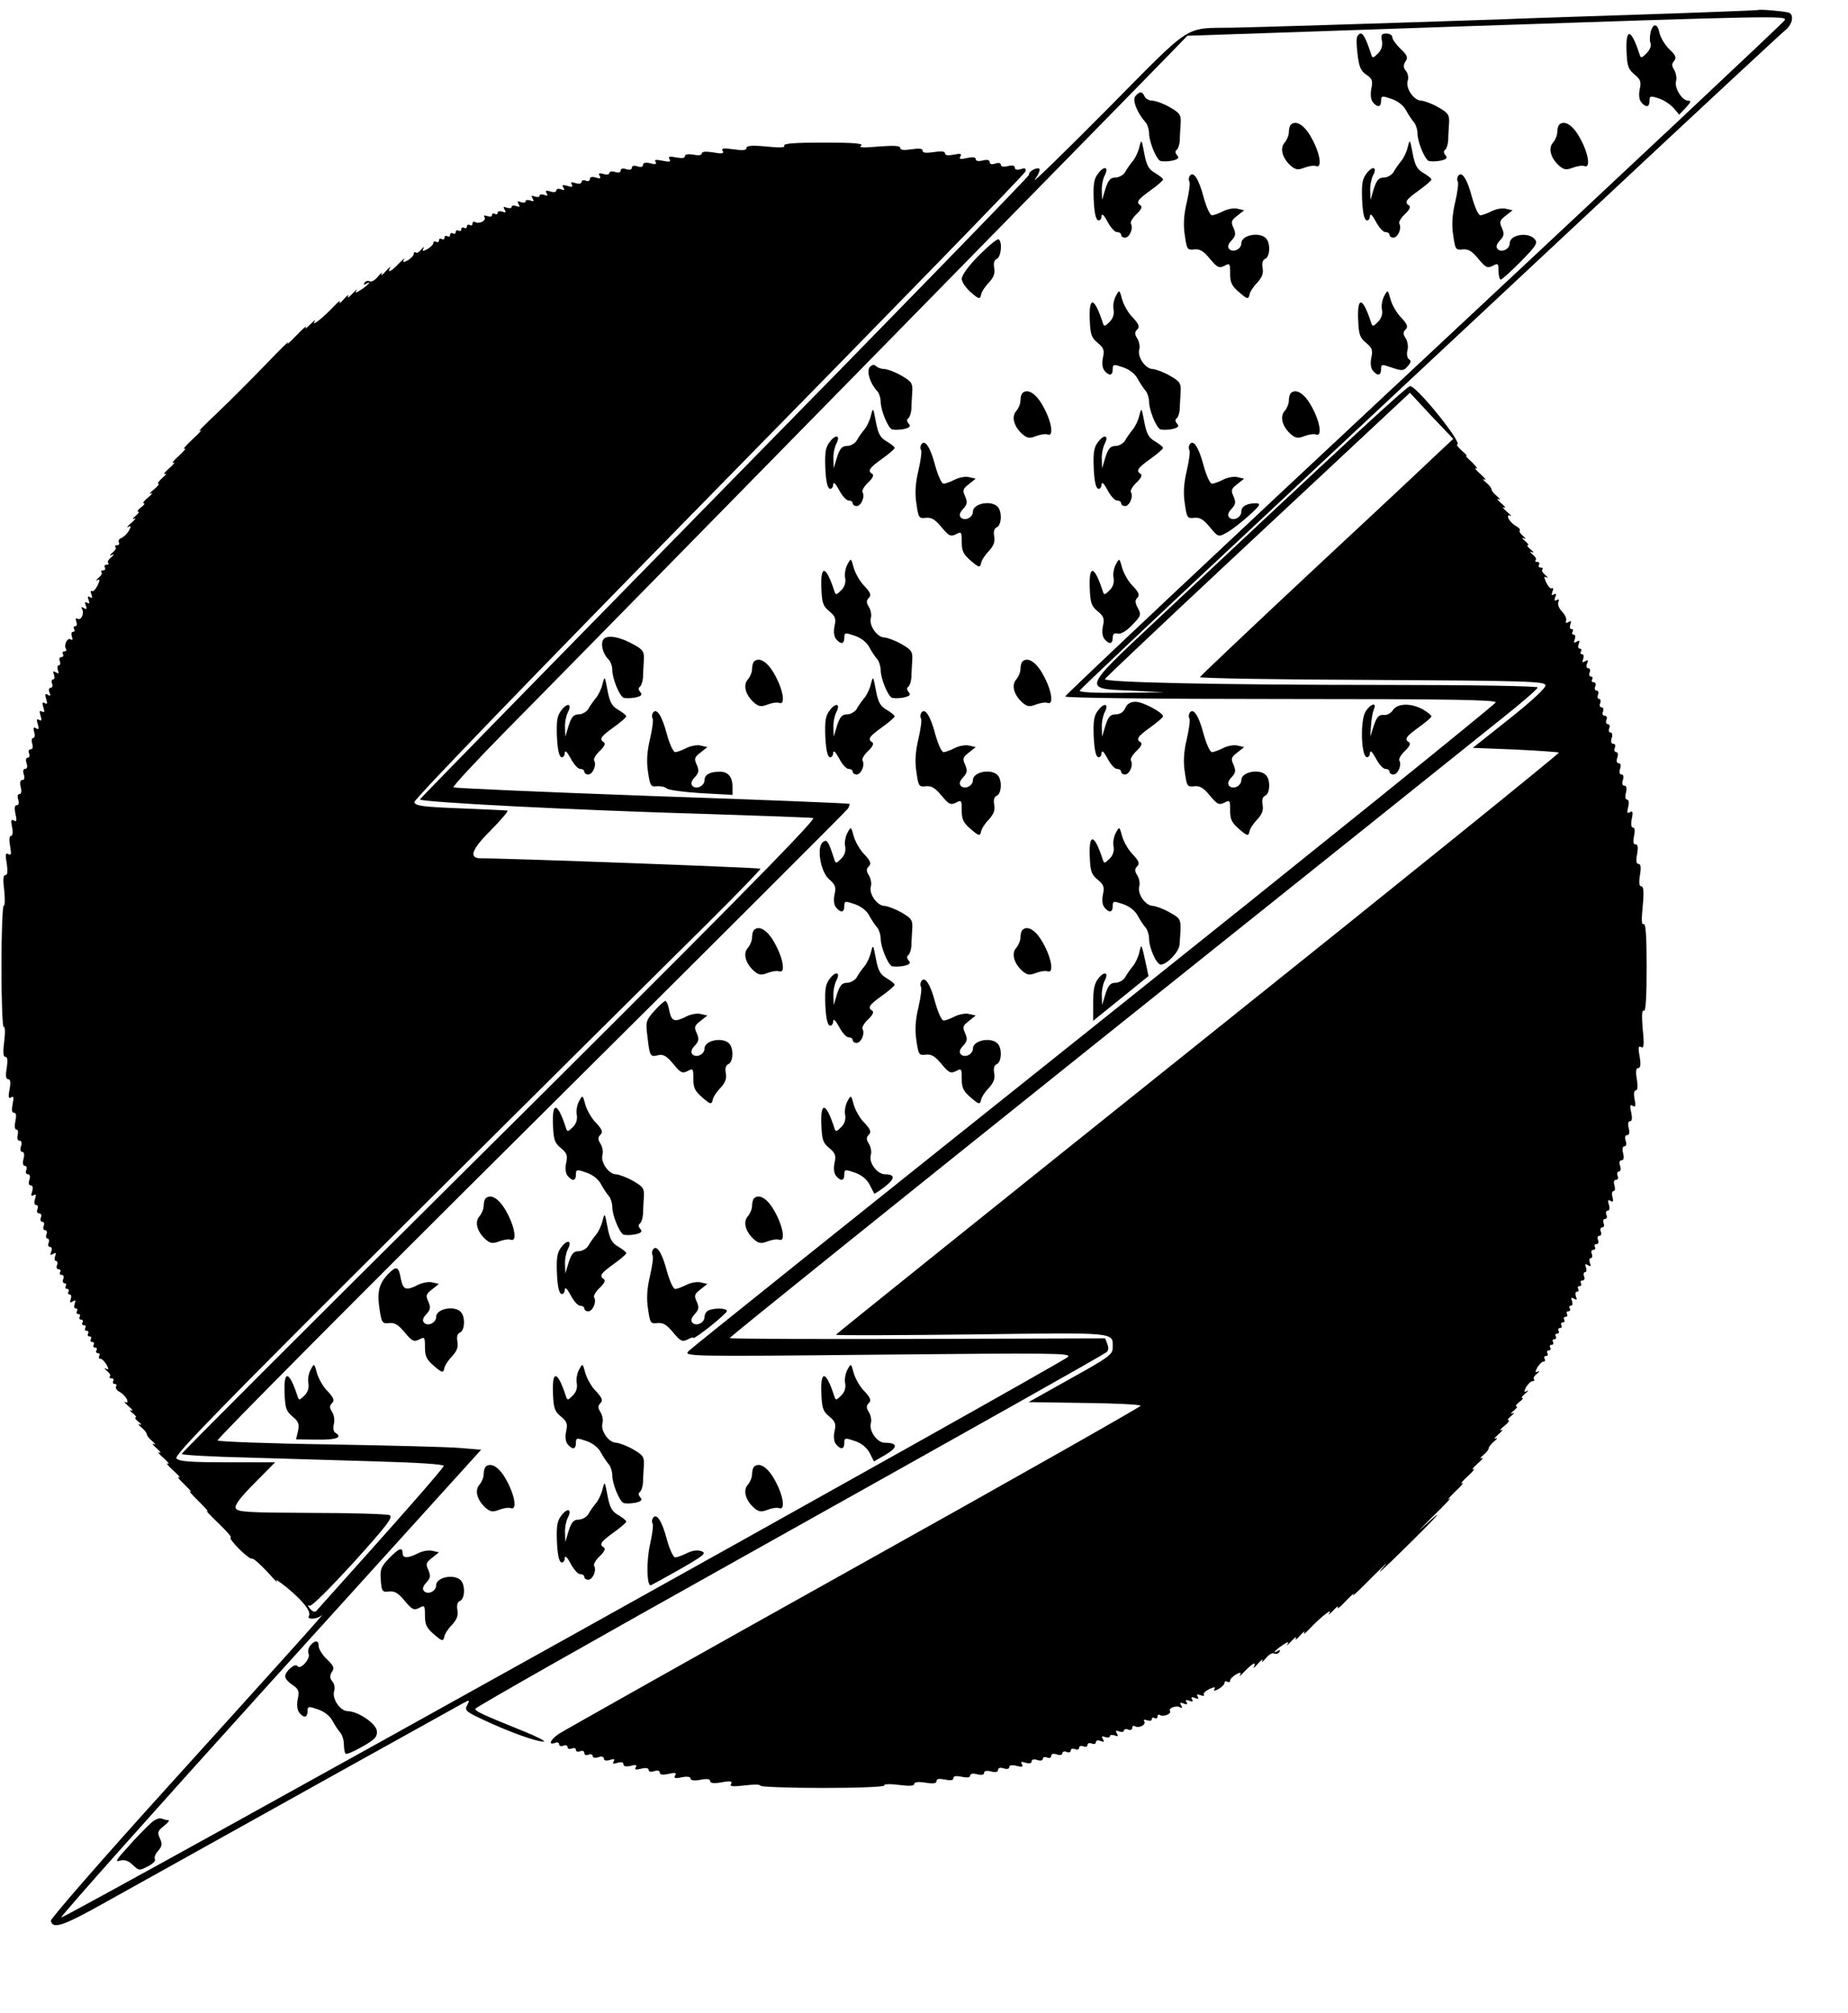<?xml version="1.0" standalone="no"?>
<!DOCTYPE svg PUBLIC "-//W3C//DTD SVG 20010904//EN"
 "http://www.w3.org/TR/2001/REC-SVG-20010904/DTD/svg10.dtd">
<svg version="1.0" xmlns="http://www.w3.org/2000/svg"
 width="661pt" height="720pt" viewBox="0 0 661 720"
 preserveAspectRatio="xMidYMid meet">
<g transform="translate(0,720) scale(0.1,-0.1)"
fill="#000000" stroke="none">
<path d="M6288 7164 c-2 -1 -204 -9 -448 -17 -245 -8 -454 -15 -465 -16 -473
-16 -899 -29 -965 -30 -179 -3 -139 22 -453 -295 -153 -154 -268 -266 -256
-249 13 18 20 35 17 39 -8 8 -41 -10 -37 -21 1 -4 -488 -507 -1087 -1117 -599
-611 -1090 -1113 -1092 -1117 -3 -10 563 -39 1018 -52 212 -7 387 -13 389 -15
9 -8 -367 -389 -1279 -1294 -539 -535 -980 -976 -980 -980 0 -4 105 -10 233
-13 127 -4 339 -10 470 -14 141 -4 236 -10 234 -16 -4 -12 -161 -191 -457
-520 -4 -4 -13 0 -21 9 -8 10 -9 15 -2 11 7 -4 68 57 158 155 122 135 143 164
128 169 -10 4 -136 8 -281 8 -230 1 -263 3 -269 17 -4 11 17 39 68 90 l73 74
-171 0 c-132 0 -173 3 -182 14 -9 11 160 184 846 867 472 470 946 940 1053
1046 107 106 192 194 190 196 -4 4 -922 38 -998 37 -47 0 -37 30 34 101 38 38
64 70 59 70 -6 1 -82 4 -170 8 -134 5 -160 9 -163 22 -2 9 419 445 1090 1129
601 612 1095 1119 1096 1127 3 11 -2 13 -17 8 -13 -4 -21 -2 -21 5 0 8 -9 10
-25 6 -15 -4 -25 -2 -25 4 0 7 -8 9 -20 5 -12 -4 -20 -2 -20 5 0 8 -9 10 -25
6 -15 -4 -25 -2 -25 5 0 7 -11 8 -31 4 -24 -6 -30 -4 -24 5 6 10 1 12 -23 7
-21 -4 -32 -3 -32 5 0 7 -14 8 -40 4 -27 -4 -40 -3 -40 5 0 8 -13 9 -40 5 -27
-4 -40 -3 -40 5 0 8 -23 9 -77 5 -55 -5 -74 -4 -63 3 11 8 -28 11 -133 11
-103 0 -146 -3 -142 -11 5 -7 -14 -8 -64 -3 -52 5 -71 3 -71 -5 0 -9 -13 -10
-46 -5 -36 5 -45 4 -39 -6 6 -9 -2 -11 -34 -5 -27 4 -41 3 -41 -4 0 -6 -12 -8
-30 -4 -19 3 -30 1 -30 -5 0 -8 -11 -9 -32 -5 -24 5 -29 3 -23 -7 6 -9 0 -10
-25 -5 -23 5 -31 4 -25 -4 5 -8 -1 -10 -19 -5 -17 4 -26 2 -26 -6 0 -7 -8 -9
-20 -5 -12 4 -20 2 -20 -5 0 -7 -8 -9 -20 -5 -12 4 -20 2 -20 -5 0 -7 -8 -9
-20 -5 -11 3 -20 2 -20 -3 0 -6 -10 -8 -22 -4 -15 4 -19 2 -13 -7 5 -10 2 -11
-14 -6 -13 4 -21 2 -21 -5 0 -7 -7 -10 -15 -6 -8 3 -15 1 -15 -5 0 -6 -9 -8
-21 -4 -16 5 -19 4 -14 -5 5 -9 1 -10 -15 -5 -17 5 -21 4 -15 -6 6 -9 3 -11
-8 -6 -10 3 -17 2 -17 -4 0 -6 -9 -8 -21 -4 -16 5 -19 4 -14 -6 6 -9 3 -11 -8
-6 -10 3 -17 2 -17 -3 0 -5 -7 -6 -17 -3 -12 5 -14 3 -8 -7 6 -10 4 -12 -8 -7
-10 3 -17 2 -17 -3 0 -5 -7 -6 -17 -3 -12 5 -14 3 -8 -7 6 -10 4 -12 -8 -7
-10 3 -17 2 -17 -3 0 -5 -7 -6 -17 -3 -12 5 -14 3 -8 -7 6 -10 4 -12 -8 -7
-10 3 -17 2 -17 -4 0 -6 -5 -7 -10 -4 -5 3 -10 2 -10 -4 0 -6 -7 -7 -17 -4
-10 4 -14 2 -10 -4 8 -12 -20 -26 -34 -17 -5 3 -9 0 -9 -6 0 -6 -4 -8 -10 -5
-5 3 -10 1 -10 -5 0 -6 -4 -8 -10 -5 -5 3 -10 1 -10 -5 0 -6 -4 -8 -10 -5 -5
3 -10 1 -10 -5 0 -6 -4 -8 -10 -5 -5 3 -10 1 -10 -5 0 -6 -4 -8 -10 -5 -5 3
-10 1 -10 -5 0 -6 -4 -8 -10 -5 -5 3 -10 1 -10 -5 0 -6 -4 -8 -10 -5 -5 3 -10
2 -10 -4 0 -6 -10 -15 -21 -22 -17 -9 -20 -8 -14 3 3 7 0 5 -8 -4 -8 -10 -17
-15 -20 -11 -4 3 -7 1 -7 -5 0 -6 -10 -16 -21 -23 -17 -9 -20 -8 -14 3 5 7 -3
1 -18 -14 -27 -29 -43 -37 -32 -15 4 6 -3 1 -15 -13 -12 -14 -19 -18 -15 -10
4 8 -2 4 -13 -9 -10 -13 -24 -21 -30 -17 -6 3 -14 1 -18 -5 -4 -8 -3 -9 4 -5
25 15 10 -3 -16 -20 -19 -13 -24 -13 -17 -3 6 8 -1 3 -14 -11 -13 -14 -20 -18
-16 -10 4 8 -3 4 -15 -10 -12 -14 -19 -18 -15 -10 4 8 -5 1 -21 -16 -38 -40
-82 -75 -69 -54 6 9 -1 4 -15 -10 -14 -14 -21 -19 -16 -10 5 8 -11 -6 -35 -31
-24 -25 -37 -36 -29 -25 8 12 -27 -23 -78 -76 -51 -53 -130 -132 -175 -175
-45 -42 -73 -71 -62 -64 11 7 0 -6 -25 -29 -25 -23 -38 -39 -30 -35 8 4 -1 -8
-20 -25 -19 -17 -28 -29 -20 -25 8 4 2 -5 -15 -20 -16 -14 -23 -24 -15 -20 8
4 4 -3 -9 -14 -13 -12 -19 -21 -15 -21 5 0 -2 -10 -16 -21 -14 -11 -18 -18
-10 -14 8 4 4 -3 -10 -14 -14 -11 -21 -21 -16 -21 6 0 1 -7 -10 -15 -10 -8
-15 -15 -10 -15 6 0 1 -7 -10 -16 -10 -8 -12 -13 -4 -9 8 4 4 -3 -10 -15 -14
-12 -19 -19 -12 -15 11 6 12 3 3 -13 -6 -11 -18 -22 -26 -26 -9 -3 -13 -10
-10 -16 3 -5 1 -10 -6 -10 -7 0 -9 -3 -6 -7 4 -3 -1 -12 -11 -20 -11 -10 -12
-12 -2 -8 10 4 9 2 -2 -8 -10 -8 -15 -17 -11 -20 3 -4 1 -7 -6 -7 -7 0 -9 -4
-6 -10 3 -5 1 -10 -6 -10 -7 0 -9 -3 -6 -7 4 -3 -1 -12 -11 -20 -9 -8 -11 -12
-4 -8 10 5 10 1 1 -19 -7 -14 -16 -23 -20 -20 -5 3 -6 -3 -2 -12 4 -12 3 -15
-5 -10 -8 5 -10 1 -5 -10 4 -12 3 -15 -5 -10 -8 5 -10 1 -5 -10 5 -13 3 -15
-7 -9 -8 5 -11 4 -7 -3 10 -15 -3 -43 -16 -35 -6 4 -8 0 -4 -10 3 -10 2 -17
-4 -17 -6 0 -7 -4 -4 -10 3 -5 2 -10 -4 -10 -6 0 -7 -7 -4 -17 4 -10 2 -14 -4
-10 -12 8 -26 -20 -17 -34 3 -5 0 -9 -6 -9 -6 0 -8 -4 -5 -10 3 -5 1 -10 -5
-10 -7 0 -10 -7 -6 -15 3 -8 1 -15 -4 -15 -5 0 -6 -7 -3 -17 5 -12 3 -14 -7
-8 -10 6 -12 4 -7 -8 3 -10 2 -17 -3 -17 -5 0 -7 -7 -4 -15 4 -8 1 -15 -5 -15
-6 0 -8 -7 -4 -17 5 -11 3 -14 -6 -8 -10 6 -11 2 -6 -15 5 -16 4 -20 -5 -15
-9 5 -10 1 -5 -15 5 -16 4 -20 -5 -15 -9 5 -10 1 -5 -15 5 -16 4 -20 -5 -15
-9 5 -10 1 -5 -15 5 -17 4 -21 -6 -15 -9 6 -11 2 -7 -13 4 -12 2 -22 -4 -22
-5 0 -6 -9 -3 -20 4 -12 2 -20 -5 -20 -7 0 -10 -7 -6 -15 3 -8 1 -15 -5 -15
-6 0 -8 -9 -4 -20 4 -12 2 -20 -5 -20 -7 0 -9 -8 -5 -20 4 -12 2 -20 -5 -20
-8 0 -10 -9 -6 -25 4 -15 2 -25 -4 -25 -7 0 -9 -8 -5 -20 4 -12 2 -20 -5 -20
-8 0 -9 -10 -5 -31 6 -24 4 -30 -5 -24 -10 6 -12 1 -7 -23 4 -19 2 -32 -4 -32
-6 0 -7 -14 -3 -36 5 -29 4 -35 -6 -29 -10 6 -12 -1 -6 -33 4 -29 3 -42 -5
-42 -8 0 -9 -17 -4 -55 3 -30 3 -55 -2 -55 -4 0 -8 -99 -8 -219 0 -121 4 -217
8 -214 5 3 6 -20 2 -51 -5 -39 -4 -56 4 -56 8 0 9 -13 5 -40 -5 -28 -3 -40 5
-40 8 0 10 -11 5 -36 -5 -28 -4 -35 6 -29 9 6 10 0 5 -24 -4 -21 -3 -31 5 -31
8 0 9 -10 5 -30 -4 -18 -2 -30 3 -30 6 0 8 -9 5 -20 -3 -12 0 -20 7 -20 7 0 9
-8 5 -20 -4 -12 -2 -20 5 -20 6 0 8 -10 4 -25 -4 -15 -2 -25 5 -25 6 0 8 -7 5
-15 -4 -8 -1 -15 6 -15 7 0 9 -8 5 -20 -4 -12 -2 -20 5 -20 7 0 9 -8 5 -21 -5
-16 -4 -19 5 -14 9 5 10 2 5 -14 -4 -12 -2 -21 4 -21 6 0 8 -7 5 -15 -4 -8 -1
-15 6 -15 7 0 10 -7 6 -15 -3 -8 -1 -15 5 -15 6 0 9 -7 5 -15 -3 -8 -1 -15 5
-15 6 0 9 -7 5 -15 -3 -8 -1 -15 4 -15 5 0 7 -7 4 -15 -4 -8 -1 -15 5 -15 6 0
8 -7 4 -17 -5 -12 -3 -14 7 -8 10 6 12 4 7 -8 -3 -10 -2 -17 3 -17 5 0 7 -7 4
-15 -4 -8 -1 -15 6 -15 6 0 8 -5 5 -10 -3 -5 -1 -10 5 -10 7 0 10 -7 6 -15 -3
-8 -1 -15 5 -15 6 0 7 -4 4 -10 -3 -6 -1 -10 5 -10 6 0 8 -5 5 -10 -3 -5 -2
-10 4 -10 6 0 7 -7 4 -17 -5 -12 -3 -14 7 -8 10 6 12 4 7 -8 -3 -10 -2 -17 4
-17 6 0 7 -5 4 -10 -3 -6 -1 -10 5 -10 6 0 8 -4 5 -10 -3 -5 -1 -10 5 -10 6 0
8 -5 5 -10 -3 -5 -1 -10 5 -10 6 0 8 -4 5 -10 -3 -6 -1 -10 5 -10 6 0 8 -5 5
-10 -3 -5 -1 -10 5 -10 6 0 8 -4 5 -10 -3 -5 -1 -10 5 -10 6 0 8 -4 5 -10 -3
-5 -1 -10 5 -10 6 0 8 -4 5 -10 -3 -5 -1 -10 5 -10 6 0 8 -4 5 -10 -3 -5 -2
-10 4 -10 6 0 15 -10 22 -21 9 -17 8 -20 -3 -14 -7 3 -5 0 4 -8 10 -8 15 -17
11 -20 -3 -4 -1 -7 6 -7 7 0 9 -4 6 -10 -3 -5 -1 -10 5 -10 6 0 9 -4 5 -9 -3
-6 3 -15 14 -20 10 -6 21 -18 25 -26 4 -11 2 -14 -7 -10 -6 4 -1 -3 13 -15 14
-12 18 -19 10 -15 -8 4 -6 -1 4 -9 11 -9 16 -16 11 -16 -5 0 0 -7 11 -16 10
-8 12 -13 4 -9 -8 4 -6 -1 5 -10 11 -9 20 -20 20 -25 0 -5 9 -16 20 -25 11 -9
13 -14 5 -10 -8 4 -4 -3 10 -15 14 -12 18 -19 10 -15 -8 3 -1 -6 15 -20 17
-15 23 -24 15 -20 -8 4 1 -8 20 -25 19 -17 28 -28 20 -24 -8 4 1 -8 21 -27 19
-19 28 -29 19 -24 -8 6 5 -10 31 -35 25 -25 38 -40 30 -35 -9 6 9 -13 39 -42
30 -29 51 -52 45 -53 -5 0 8 -18 30 -40 21 -21 42 -37 46 -35 4 3 29 -19 56
-48 26 -29 41 -44 33 -33 -8 11 8 0 37 -23 58 -48 87 -86 78 -101 -9 -14 29
-12 45 2 23 21 -104 -120 -549 -612 -232 -256 -420 -472 -419 -480 6 -31 43
-19 186 61 495 276 1271 708 1290 718 22 12 23 11 13 -8 -10 -18 -5 -23 55
-51 93 -44 193 -80 218 -79 11 0 -22 17 -74 38 -141 57 -170 70 -170 79 0 5
429 248 953 541 888 497 1276 715 1304 734 8 5 9 16 4 29 l-8 21 -671 -2
c-370 -1 -672 0 -672 3 0 4 595 482 1322 1064 727 581 1377 1101 1445 1156 68
54 123 102 123 107 0 5 -235 9 -548 9 -591 0 -1004 9 -1000 21 2 4 192 184
423 400 231 216 476 444 544 508 l124 116 77 -83 78 -82 -62 -58 c-33 -32
-236 -222 -451 -422 -214 -200 -391 -368 -393 -372 -2 -4 275 -9 615 -10 550
-3 618 -5 621 -19 2 -9 -46 -54 -129 -120 l-131 -104 151 -6 c83 -4 154 -9
157 -11 2 -3 -578 -472 -1291 -1042 -712 -570 -1295 -1038 -1295 -1040 0 -3
219 -2 486 1 528 7 504 9 504 -48 0 -24 -16 -35 -151 -110 l-150 -84 200 -3
c111 -1 201 -6 201 -10 0 -4 -462 -266 -1027 -581 -566 -316 -1040 -583 -1055
-593 -30 -21 -38 -41 -13 -32 8 4 15 1 15 -5 0 -6 7 -8 15 -5 8 4 15 1 15 -5
0 -6 7 -8 15 -5 8 4 15 1 15 -5 0 -6 7 -8 15 -5 8 4 15 1 15 -6 0 -7 7 -10 15
-6 8 3 15 1 15 -5 0 -6 9 -8 20 -4 12 4 20 2 20 -5 0 -7 8 -9 21 -5 16 5 19 4
14 -5 -5 -9 -2 -10 14 -5 13 4 21 2 21 -5 0 -8 9 -10 26 -6 18 5 24 3 18 -5
-5 -9 0 -10 20 -5 16 4 26 2 26 -4 0 -7 8 -9 20 -5 12 4 20 2 20 -5 0 -8 10
-9 31 -5 24 6 30 4 24 -5 -6 -10 -1 -12 23 -7 20 4 32 2 32 -4 0 -7 12 -9 35
-5 23 5 35 3 35 -4 0 -8 13 -10 41 -5 32 6 40 4 34 -5 -6 -10 5 -11 49 -6 31
4 56 4 56 -1 0 -4 101 -8 224 -8 127 0 222 4 219 9 -3 5 19 6 51 2 38 -5 56
-4 56 3 0 7 14 9 40 5 28 -5 40 -3 40 6 0 8 10 9 30 5 20 -4 30 -3 30 5 0 8
10 9 30 5 19 -4 30 -3 30 4 0 7 10 9 25 5 16 -4 25 -2 25 5 0 7 9 9 25 5 16
-4 25 -2 25 6 0 7 8 9 20 5 12 -4 20 -2 20 5 0 6 10 8 26 4 20 -5 25 -4 19 6
-5 9 -2 10 14 5 13 -4 21 -2 21 5 0 7 8 9 20 5 11 -4 20 -2 20 4 0 6 7 8 15 5
8 -4 15 -1 15 6 0 7 8 9 20 5 11 -4 20 -2 20 4 0 6 7 8 15 5 8 -4 15 -1 15 5
0 6 7 8 15 5 8 -4 15 -1 15 5 0 6 7 8 15 5 8 -4 15 -1 15 5 0 6 7 8 15 5 8 -4
15 -1 15 5 0 6 7 8 17 4 12 -5 14 -3 8 7 -6 10 -4 12 8 7 10 -3 17 -2 17 3 0
5 7 6 17 3 12 -5 14 -3 8 7 -6 10 -4 12 8 7 10 -3 17 -2 17 3 0 5 7 7 15 4 8
-4 15 -1 15 6 0 6 4 9 9 6 14 -9 42 5 34 17 -4 6 0 8 10 4 10 -3 17 -2 17 4 0
6 5 7 10 4 6 -3 10 -1 10 5 0 6 4 9 9 6 12 -8 42 4 36 14 -7 11 24 22 37 13 7
-4 8 -1 3 7 -6 10 -4 12 9 7 11 -5 15 -3 10 5 -5 8 -2 9 10 5 11 -5 15 -3 10
5 -5 8 -2 9 10 5 11 -5 15 -3 10 5 -5 8 -2 9 10 5 9 -4 15 -3 12 2 -3 4 6 13
20 20 18 8 23 8 18 0 -4 -8 0 -8 15 0 11 7 21 16 21 22 0 6 5 7 10 4 6 -3 10
-2 10 4 0 6 10 15 21 22 17 9 20 8 14 -3 -5 -7 3 -1 18 15 27 28 43 36 32 15
-4 -7 3 -2 15 12 12 14 19 18 15 10 -4 -8 2 -4 13 9 10 13 24 21 30 17 6 -3
14 -1 18 5 4 8 3 9 -4 5 -25 -15 -10 3 16 20 19 13 24 13 17 3 -5 -8 1 -3 14
11 13 14 20 18 16 10 -4 -8 3 -4 15 10 12 14 19 18 15 10 -4 -8 5 -1 21 16 38
40 82 75 69 54 -6 -9 1 -4 14 10 13 14 20 18 16 10 -4 -8 10 3 31 26 22 22 32
31 24 20 -8 -12 24 18 70 65 47 47 63 60 35 30 -27 -31 5 -2 72 64 123 120
166 169 75 85 -27 -25 -12 -9 32 35 45 43 72 73 60 65 -11 -8 -2 2 20 24 23
21 34 35 26 31 -8 -4 1 8 20 25 19 17 28 29 20 25 -8 -4 -1 5 15 20 17 14 23
24 15 20 -8 -4 -6 1 5 10 11 9 20 20 20 25 0 5 9 16 20 25 11 9 13 14 5 10 -8
-4 -4 3 10 15 14 12 18 19 10 15 -8 -4 -4 3 10 14 14 11 21 21 16 21 -6 0 -1
7 10 16 10 8 12 13 4 9 -8 -4 -6 1 4 9 11 9 16 16 10 16 -5 0 0 7 10 15 11 8
16 15 11 15 -5 0 0 7 11 16 10 8 13 12 6 9 -11 -6 -12 -3 -3 14 7 11 17 21 23
21 6 0 8 3 5 7 -4 3 1 12 11 20 9 8 11 11 4 8 -11 -6 -12 -3 -3 14 7 11 16 21
22 21 6 0 7 5 4 10 -3 6 -1 10 5 10 6 0 8 5 5 10 -3 6 -1 10 5 10 6 0 8 5 5
10 -3 6 -1 10 5 10 6 0 8 5 5 10 -3 6 -1 10 5 10 6 0 8 5 5 10 -3 6 -1 10 5
10 6 0 8 5 5 10 -3 6 -1 10 5 10 6 0 8 5 5 10 -3 6 -1 10 5 10 6 0 8 5 5 10
-3 6 -1 10 5 10 6 0 8 5 5 10 -3 6 -1 10 5 10 6 0 8 5 5 10 -3 6 -2 10 4 10 6
0 7 7 4 17 -5 12 -3 14 7 8 10 -6 12 -4 7 8 -3 10 -2 17 4 17 6 0 7 5 4 10 -3
6 -1 10 5 10 6 0 8 5 5 10 -3 6 -1 10 5 10 7 0 10 7 6 15 -3 8 -1 15 4 15 5 0
6 7 3 17 -5 12 -3 14 7 8 10 -6 12 -4 7 8 -3 10 -2 17 3 17 5 0 7 7 4 15 -4 8
-1 15 6 15 6 0 8 4 5 10 -3 6 -1 10 5 10 7 0 10 7 6 15 -3 8 -1 15 5 15 6 0 9
7 5 15 -3 8 -1 15 5 15 6 0 9 7 5 15 -3 8 -1 15 5 15 6 0 9 7 5 15 -3 8 -1 15
5 15 6 0 8 9 4 21 -5 16 -4 19 6 14 9 -6 11 -2 7 13 -4 12 -2 22 4 22 5 0 6 9
3 20 -4 12 -2 20 5 20 7 0 10 7 6 15 -3 8 -1 15 5 15 6 0 8 9 4 20 -4 12 -2
20 5 20 8 0 10 9 6 25 -4 15 -2 25 4 25 7 0 9 8 5 20 -4 12 -2 20 5 20 8 0 10
9 6 25 -4 15 -2 25 5 25 7 0 8 11 4 31 -6 24 -4 30 5 24 10 -6 12 -1 7 23 -4
20 -2 32 4 32 7 0 8 14 4 40 -5 28 -3 40 5 40 8 0 10 12 5 41 -6 32 -4 40 5
34 10 -6 12 7 6 64 -4 48 -3 70 4 66 7 -4 10 49 10 155 0 112 -3 159 -11 155
-7 -5 -8 14 -3 64 5 51 3 71 -5 71 -8 0 -9 13 -5 40 5 28 3 40 -5 40 -8 0 -10
11 -5 35 4 24 3 35 -6 35 -8 0 -9 10 -5 30 4 19 3 30 -4 30 -6 0 -8 12 -4 32
5 24 3 29 -7 23 -10 -6 -11 -2 -6 19 4 15 2 26 -4 26 -6 0 -8 10 -4 25 4 16 2
25 -6 25 -7 0 -9 8 -5 20 4 12 2 20 -5 20 -7 0 -9 8 -5 20 4 12 2 20 -5 20 -7
0 -9 8 -5 20 4 11 2 20 -4 20 -6 0 -8 7 -5 15 4 8 1 15 -6 15 -7 0 -9 8 -5 20
4 11 2 20 -4 20 -6 0 -8 7 -5 15 4 8 1 15 -5 15 -6 0 -8 7 -5 15 4 8 1 15 -6
15 -7 0 -10 7 -6 15 3 8 1 15 -5 15 -6 0 -9 7 -5 15 3 8 1 15 -4 15 -5 0 -7 7
-4 15 4 8 1 15 -5 15 -6 0 -8 7 -5 15 4 8 1 15 -6 15 -6 0 -8 5 -5 10 3 6 2
10 -4 10 -6 0 -8 7 -5 15 4 8 1 15 -5 15 -6 0 -8 7 -4 17 5 12 3 14 -7 8 -10
-6 -12 -4 -7 8 3 10 2 17 -4 17 -6 0 -7 5 -4 10 3 6 2 10 -4 10 -6 0 -7 7 -4
17 5 12 3 14 -7 8 -10 -6 -12 -4 -7 8 3 10 2 17 -4 17 -6 0 -7 5 -4 10 3 6 2
10 -4 10 -6 0 -7 7 -4 17 5 12 3 14 -7 8 -8 -5 -11 -3 -8 5 2 8 -4 22 -15 33
-10 10 -16 25 -13 33 4 10 2 12 -6 8 -8 -5 -9 -2 -5 10 5 11 3 15 -5 10 -8 -5
-9 -2 -5 10 4 9 3 15 -2 12 -4 -3 -13 6 -20 20 -9 20 -9 24 1 19 7 -4 5 0 -4
8 -10 8 -15 17 -11 20 3 4 1 7 -6 7 -7 0 -9 5 -6 10 3 6 1 10 -6 10 -7 0 -9 3
-6 7 4 3 -1 12 -11 20 -11 10 -12 12 -2 8 8 -4 6 1 -4 9 -11 9 -16 16 -11 16
5 0 0 7 -11 16 -10 8 -12 13 -4 9 10 -4 9 -2 -2 8 -10 8 -15 17 -12 20 3 3 -3
10 -14 16 -11 6 -22 18 -26 26 -4 11 -2 14 7 10 6 -4 1 3 -13 15 -14 12 -18
19 -10 15 8 -4 4 3 -10 15 -14 12 -18 19 -10 15 8 -4 6 1 -5 10 -11 9 -20 20
-20 25 0 5 -9 16 -20 25 -11 9 -13 13 -5 10 8 -4 2 5 -15 20 -16 14 -23 23
-15 20 8 -4 1 6 -15 22 -17 15 -26 26 -20 23 6 -3 -1 5 -15 17 -14 13 -22 23
-18 23 24 0 -143 208 -168 209 -10 1 -214 -187 -907 -837 -267 -250 -265 -245
-92 -252 l120 -6 -153 -2 c-97 -1 -152 2 -150 8 2 5 262 251 579 547 316 296
878 822 1249 1168 371 347 684 638 697 648 25 20 31 55 11 62 -18 5 -107 13
-110 9z m96 -36 c-3 -7 -584 -552 -1290 -1211 -706 -659 -1284 -1203 -1284
-1208 0 -5 304 -9 770 -9 610 0 770 -3 770 -12 -1 -7 -647 -528 -1436 -1158
-789 -630 -1443 -1153 -1452 -1163 -16 -18 1 -19 678 -12 621 6 693 6 680 -8
-22 -23 -3589 -2009 -3601 -2005 -5 2 331 379 746 838 l756 835 -73 6 c-40 4
-251 9 -468 13 -217 3 -398 10 -402 14 -4 4 500 511 1120 1127 620 616 1131
1126 1135 1133 5 8 7 15 5 17 -2 2 -320 15 -706 28 -387 14 -706 28 -710 31
-3 4 80 93 184 199 163 164 2316 2359 2409 2456 l32 33 964 33 c1149 39 1180
39 1173 23z"/>
<path d="M5904 7085 c-3 -14 -4 -32 0 -40 3 -9 -3 -24 -14 -35 -19 -19 -21
-19 -26 -3 -30 92 -50 95 -46 7 2 -50 6 -62 28 -80 22 -18 25 -27 19 -53 -4
-20 -2 -37 5 -46 17 -21 30 -19 30 4 0 18 3 19 33 9 17 -5 41 -21 53 -34 l20
-24 24 25 c18 19 20 25 8 25 -22 0 -50 47 -43 70 3 10 0 28 -6 39 -10 15 -10
23 -1 33 9 12 6 20 -17 42 -16 15 -31 41 -35 57 -7 36 -23 38 -32 4z"/>
<path d="M4855 7070 c-4 -6 -3 -35 1 -66 5 -43 12 -59 31 -71 21 -14 24 -22
18 -50 -4 -21 -2 -40 6 -49 16 -20 29 -17 29 5 0 19 3 19 38 7 23 -8 43 -24
52 -42 8 -15 21 -34 28 -42 6 -7 12 -25 12 -38 0 -30 24 -89 39 -99 6 -3 25
-3 42 0 23 5 28 10 19 20 -7 8 -7 15 -1 19 5 4 10 19 11 34 0 15 2 42 3 61 2
30 -3 37 -38 57 -22 13 -50 23 -61 24 -27 0 -57 44 -49 71 4 11 1 27 -6 35
-10 12 -10 20 -2 34 10 14 7 22 -18 46 -16 15 -29 34 -29 41 0 7 -10 13 -21
13 -18 0 -20 -5 -16 -26 3 -18 -2 -33 -14 -45 -18 -18 -20 -18 -25 -2 -23 71
-35 86 -49 63z"/>
<path d="M4061 6856 c-12 -14 7 -61 37 -94 6 -7 12 -25 12 -38 0 -30 24 -89
39 -99 6 -3 25 -3 42 0 23 5 28 10 19 20 -7 8 -7 15 -1 19 5 4 10 19 11 34 0
15 2 42 3 61 2 30 -3 37 -38 57 -22 13 -50 23 -63 24 -12 0 -25 7 -28 15 -8
19 -18 19 -33 1z"/>
<path d="M4617 6754 c-4 -4 -7 -16 -7 -27 0 -11 -7 -28 -15 -37 -18 -20 -9
-55 22 -83 17 -14 25 -16 48 -7 16 6 34 9 42 6 23 -9 15 45 -15 99 -25 47 -56
67 -75 49z"/>
<path d="M5577 6754 c-4 -4 -7 -16 -7 -27 0 -11 -7 -28 -15 -37 -18 -20 -9
-55 22 -83 17 -14 25 -16 48 -7 16 6 34 9 42 6 23 -9 15 45 -15 99 -25 47 -56
67 -75 49z"/>
<path d="M4075 6673 c-4 -17 -15 -40 -24 -50 -9 -11 -21 -28 -27 -39 -6 -10
-22 -19 -34 -19 -18 0 -26 -9 -36 -40 l-12 -40 -1 33 c-1 18 4 42 10 54 16 30
0 37 -22 9 -16 -20 -19 -37 -17 -94 2 -45 7 -72 16 -75 6 -2 12 5 12 15 1 11
8 5 21 -19 11 -21 26 -38 34 -38 8 0 15 -4 15 -10 0 -5 6 -10 14 -10 16 0 31
34 21 50 -3 5 6 21 20 34 16 15 22 27 15 31 -18 11 -11 21 35 54 25 18 45 35
45 39 0 4 -13 14 -28 23 -23 13 -31 27 -39 70 -10 52 -10 53 -18 22z"/>
<path d="M5035 6673 c-4 -17 -15 -40 -24 -50 -9 -11 -21 -28 -27 -39 -6 -10
-22 -19 -34 -19 -18 0 -26 -9 -36 -40 l-12 -40 -1 33 c-1 18 4 42 10 54 16 30
0 37 -22 9 -16 -20 -19 -37 -17 -94 2 -45 7 -72 16 -75 6 -2 12 5 12 15 1 11
8 5 21 -19 11 -21 26 -38 34 -38 8 0 15 -4 15 -10 0 -5 6 -10 14 -10 16 0 31
34 21 50 -3 5 6 21 20 34 16 15 22 27 15 31 -18 11 -11 21 35 54 25 18 45 35
45 39 0 4 -13 14 -28 23 -23 13 -31 27 -39 70 -10 52 -10 53 -18 22z"/>
<path d="M4255 6570 c-3 -5 -4 -14 -1 -19 4 -5 -1 -39 -9 -74 -11 -46 -13 -82
-7 -119 7 -50 9 -53 34 -50 20 2 33 -6 56 -34 26 -31 32 -34 51 -25 20 11 21
9 21 -28 0 -32 6 -44 33 -67 28 -24 32 -25 36 -9 1 10 14 30 28 44 17 19 23
33 19 53 -3 17 0 28 9 32 18 7 20 57 3 74 -24 24 -88 11 -88 -18 0 -21 -29
-35 -43 -21 -7 7 -5 17 8 31 15 16 16 24 7 45 -10 21 -8 27 13 43 l25 20 -22
5 c-12 4 -36 0 -52 -8 -16 -8 -34 -15 -41 -15 -7 0 -20 29 -30 65 -17 65 -37
96 -50 75z"/>
<path d="M5215 6570 c-3 -5 -4 -14 -1 -19 4 -5 -1 -39 -9 -74 -11 -46 -13 -82
-7 -119 7 -50 9 -53 34 -50 20 2 33 -6 56 -34 26 -31 32 -34 51 -25 19 11 21
9 21 -19 0 -16 4 -30 8 -30 4 0 36 29 71 64 55 56 62 67 51 80 -23 28 -90 17
-90 -14 0 -21 -29 -35 -43 -21 -7 7 -5 17 8 31 15 16 16 24 7 45 -10 21 -8 27
13 43 l25 20 -22 5 c-12 4 -36 0 -52 -8 -16 -8 -34 -15 -41 -15 -7 0 -20 29
-30 65 -17 65 -37 96 -50 75z"/>
<path d="M3502 6287 c-37 -37 -62 -71 -62 -84 0 -12 15 -33 33 -49 28 -24 32
-25 36 -9 1 10 14 30 28 44 17 19 23 33 19 53 -3 17 0 28 9 32 16 6 21 61 7
70 -5 3 -36 -23 -70 -57z"/>
<path d="M3991 6141 c-7 -13 -11 -35 -8 -48 3 -17 -2 -32 -14 -44 -18 -18 -20
-18 -25 -2 -30 92 -50 95 -46 7 2 -50 6 -62 28 -80 22 -18 25 -27 19 -53 -4
-20 -2 -37 5 -46 17 -21 30 -19 30 4 0 19 3 19 38 7 23 -8 43 -24 52 -42 8
-15 21 -34 28 -42 6 -7 12 -25 12 -38 0 -30 24 -89 39 -99 6 -3 25 -3 42 0 23
5 28 10 19 20 -7 8 -7 15 -1 19 5 4 10 19 11 34 0 15 2 42 3 61 2 30 -3 37
-38 57 -22 13 -50 23 -61 24 -27 0 -57 44 -49 70 3 10 0 28 -7 39 -10 16 -10
23 0 33 9 9 6 18 -15 41 -16 15 -33 45 -39 65 -10 37 -10 37 -23 13z"/>
<path d="M4951 6141 c-7 -13 -11 -35 -8 -48 3 -17 -2 -32 -14 -44 -18 -18 -20
-18 -25 -2 -30 92 -50 95 -46 7 2 -50 6 -62 28 -80 22 -18 25 -27 19 -53 -4
-20 -2 -37 5 -46 17 -21 30 -19 30 5 0 18 2 18 39 5 36 -12 41 -12 56 5 12 13
13 20 5 25 -7 4 -9 18 -6 31 4 13 1 33 -6 44 -10 15 -10 22 0 32 9 9 6 18 -15
41 -16 15 -33 45 -39 65 -10 37 -10 37 -23 13z"/>
<path d="M3111 5887 c-12 -16 1 -58 26 -85 7 -7 13 -25 13 -38 0 -30 24 -89
39 -99 6 -3 25 -3 42 0 23 5 28 10 19 20 -7 8 -7 15 -1 19 5 4 10 19 11 34 0
15 2 42 3 61 2 30 -3 37 -38 57 -22 13 -49 23 -60 24 -12 0 -26 5 -31 10 -8 8
-14 6 -23 -3z"/>
<path d="M3657 5794 c-4 -4 -7 -16 -7 -27 0 -11 -7 -28 -15 -37 -18 -20 -9
-55 22 -83 17 -14 25 -16 48 -7 16 6 34 9 42 6 23 -9 15 45 -15 99 -25 47 -56
67 -75 49z"/>
<path d="M4617 5794 c-4 -4 -7 -16 -7 -27 0 -11 -7 -28 -15 -37 -18 -20 -9
-55 22 -83 17 -14 25 -16 48 -7 16 6 34 9 42 6 23 -9 15 45 -15 99 -25 47 -56
67 -75 49z"/>
<path d="M3115 5713 c-4 -17 -15 -40 -24 -50 -9 -11 -21 -28 -27 -39 -6 -10
-22 -19 -34 -19 -18 0 -26 -9 -36 -40 l-12 -40 -1 33 c-1 18 4 42 10 54 16 30
0 37 -22 9 -16 -20 -19 -37 -17 -94 2 -45 7 -72 16 -75 6 -2 12 5 12 15 1 11
8 5 21 -19 11 -21 26 -38 34 -38 8 0 15 -4 15 -10 0 -5 6 -10 14 -10 16 0 31
34 21 50 -3 5 6 21 20 34 16 15 22 27 15 31 -18 11 -11 21 35 54 25 18 45 35
45 39 0 4 -13 14 -28 23 -23 13 -31 27 -39 70 -10 52 -10 53 -18 22z"/>
<path d="M4075 5713 c-4 -17 -15 -40 -24 -50 -9 -11 -21 -28 -27 -39 -6 -10
-22 -19 -34 -19 -18 0 -26 -9 -36 -40 l-12 -40 -1 33 c-1 18 4 42 10 54 16 30
0 37 -22 9 -16 -20 -19 -37 -17 -94 2 -45 7 -72 16 -75 6 -2 12 5 12 15 1 11
8 5 21 -19 11 -21 26 -38 34 -38 8 0 15 -4 15 -10 0 -5 6 -10 14 -10 16 0 31
34 21 50 -3 5 6 21 20 34 16 15 22 27 15 31 -18 11 -11 21 35 54 25 18 45 35
45 39 0 4 -13 14 -28 23 -23 13 -31 27 -39 70 -10 52 -10 53 -18 22z"/>
<path d="M3295 5610 c-3 -5 -4 -14 -1 -19 4 -5 -1 -39 -9 -74 -11 -46 -13 -82
-7 -119 7 -50 9 -53 34 -50 20 2 33 -6 56 -34 26 -31 32 -34 51 -25 20 11 21
9 21 -28 0 -32 6 -44 33 -67 28 -24 32 -25 36 -9 1 10 14 30 28 44 17 19 23
33 19 53 -3 17 0 28 9 32 18 7 20 57 3 74 -24 24 -88 11 -88 -18 0 -21 -29
-35 -43 -21 -7 7 -5 17 8 31 15 16 16 24 7 45 -10 21 -8 27 13 43 l25 20 -22
5 c-12 4 -36 0 -52 -8 -16 -8 -34 -15 -41 -15 -7 0 -20 29 -30 65 -17 65 -37
96 -50 75z"/>
<path d="M4255 5610 c-3 -5 -4 -14 -1 -19 4 -5 -1 -39 -9 -74 -11 -46 -13 -82
-7 -119 7 -50 9 -53 34 -50 20 2 33 -6 56 -34 29 -35 30 -35 58 -20 16 8 52
36 79 60 42 38 47 45 28 46 -34 0 -53 -11 -53 -30 0 -21 -29 -35 -43 -21 -7 7
-5 17 8 31 15 16 16 24 7 45 -10 21 -8 27 13 43 l25 20 -22 5 c-12 4 -36 0
-52 -8 -16 -8 -34 -15 -41 -15 -7 0 -20 29 -30 65 -17 65 -37 96 -50 75z"/>
<path d="M3031 5181 c-7 -13 -11 -35 -8 -48 3 -17 -2 -32 -14 -44 -18 -18 -20
-18 -25 -2 -30 92 -50 95 -46 7 2 -50 6 -62 28 -80 22 -18 25 -27 19 -53 -4
-20 -2 -37 5 -46 17 -21 30 -19 30 4 0 19 3 19 38 7 23 -8 43 -24 52 -42 8
-15 21 -34 28 -42 6 -7 12 -25 12 -38 0 -30 24 -89 39 -99 6 -3 25 -3 42 0 23
5 28 10 19 20 -7 8 -7 15 -1 19 5 4 10 19 11 34 0 15 2 42 3 61 2 30 -3 37
-38 57 -22 13 -50 23 -61 24 -27 0 -57 44 -49 70 3 10 0 28 -7 39 -10 16 -10
23 0 33 9 9 6 18 -15 41 -16 15 -33 45 -39 65 -10 37 -10 37 -23 13z"/>
<path d="M3991 5181 c-7 -13 -11 -35 -8 -48 3 -17 -2 -32 -14 -44 -18 -18 -20
-18 -25 -2 -30 92 -50 95 -46 7 2 -50 6 -62 28 -80 22 -18 25 -27 19 -53 -4
-20 -2 -37 5 -46 17 -21 30 -19 30 4 0 13 5 18 18 15 10 -3 30 8 51 30 32 33
34 37 21 61 -10 19 -11 28 -2 37 9 9 6 19 -15 41 -16 15 -33 45 -39 65 -10 37
-10 37 -23 13z"/>
<path d="M2159 4914 c-12 -15 -4 -51 17 -72 8 -7 14 -25 14 -38 0 -30 24 -89
39 -99 6 -3 25 -3 42 0 23 5 28 10 19 20 -7 8 -7 15 -1 19 5 4 10 19 11 34 0
15 2 42 3 61 2 29 -3 37 -33 54 -51 29 -97 38 -111 21z"/>
<path d="M2697 4834 c-4 -4 -7 -16 -7 -27 0 -11 -7 -28 -15 -37 -18 -20 -9
-55 22 -83 17 -14 25 -16 48 -7 16 6 34 9 42 6 23 -9 15 45 -15 99 -25 47 -56
67 -75 49z"/>
<path d="M3657 4834 c-4 -4 -7 -16 -7 -27 0 -11 -7 -28 -15 -37 -18 -20 -9
-55 22 -83 17 -14 25 -16 48 -7 16 6 34 9 42 6 23 -9 15 45 -15 99 -25 47 -56
67 -75 49z"/>
<path d="M2155 4753 c-4 -17 -15 -40 -24 -50 -9 -11 -21 -28 -27 -39 -6 -10
-22 -19 -34 -19 -18 0 -26 -9 -36 -40 l-12 -40 -1 33 c-1 18 4 42 10 54 16 30
0 37 -22 9 -16 -20 -19 -37 -17 -94 2 -45 7 -72 16 -75 6 -2 12 5 12 15 1 11
8 5 21 -19 11 -21 26 -38 34 -38 8 0 15 -4 15 -10 0 -5 6 -10 14 -10 16 0 31
34 21 50 -3 5 6 21 20 34 16 15 22 27 15 31 -18 11 -11 21 35 54 25 18 45 35
45 39 0 4 -13 14 -28 23 -23 13 -31 27 -39 70 -10 52 -10 53 -18 22z"/>
<path d="M3115 4753 c-4 -17 -15 -40 -24 -50 -9 -11 -21 -28 -27 -39 -6 -10
-22 -19 -34 -19 -18 0 -26 -9 -36 -40 l-12 -40 -1 33 c-1 18 4 42 10 54 16 30
0 37 -22 9 -16 -20 -19 -37 -17 -94 2 -45 7 -72 16 -75 6 -2 12 5 12 15 1 11
8 5 21 -19 11 -21 26 -38 34 -38 8 0 15 -4 15 -10 0 -5 6 -10 14 -10 16 0 31
34 21 50 -3 5 6 21 20 34 16 15 22 27 15 31 -18 11 -11 21 35 54 25 18 45 35
45 39 0 4 -13 14 -28 23 -23 13 -31 27 -39 70 -10 52 -10 53 -18 22z"/>
<path d="M4025 4668 c-6 -15 -19 -23 -34 -23 -19 0 -27 -8 -37 -40 l-12 -40
-1 33 c-1 18 4 42 10 54 16 30 0 37 -22 9 -16 -20 -19 -37 -17 -94 2 -45 7
-72 16 -75 6 -2 12 5 12 15 1 11 8 5 21 -19 11 -21 26 -38 34 -38 8 0 15 -4
15 -10 0 -5 6 -10 14 -10 16 0 31 34 21 50 -3 5 6 21 20 34 16 15 22 27 15 31
-18 11 -11 21 35 54 25 18 45 35 45 39 -1 14 -72 52 -98 52 -19 0 -30 -7 -37
-22z"/>
<path d="M4885 4656 c-20 -29 -17 -157 3 -164 6 -2 12 5 12 15 1 11 8 5 21
-19 11 -21 26 -38 34 -38 8 0 15 -4 15 -10 0 -5 6 -10 14 -10 16 0 31 34 21
50 -3 5 6 21 20 34 16 15 22 27 15 31 -18 11 -11 21 35 54 25 18 45 35 45 39
0 4 -14 15 -31 25 -42 23 -91 22 -107 -3 -7 -11 -21 -19 -33 -17 -17 1 -24 -6
-35 -38 l-13 -40 3 40 c1 22 6 48 10 58 12 26 -11 21 -29 -7z"/>
<path d="M2335 4650 c-3 -5 -4 -14 -1 -19 4 -5 -1 -39 -9 -74 -11 -46 -13 -81
-7 -119 7 -48 10 -53 31 -50 13 1 29 -2 36 -8 7 -6 63 -13 124 -17 l111 -6 0
29 c0 36 -16 54 -46 54 -35 0 -54 -11 -54 -30 0 -21 -29 -35 -43 -21 -7 7 -5
17 8 31 15 16 16 24 7 45 -10 21 -8 27 13 43 l25 20 -22 5 c-12 4 -36 0 -52
-8 -16 -8 -34 -15 -41 -15 -7 0 -20 29 -30 65 -17 65 -37 96 -50 75z"/>
<path d="M3295 4650 c-3 -5 -4 -14 -1 -19 4 -5 -1 -39 -9 -74 -11 -46 -13 -82
-7 -119 7 -50 9 -53 34 -50 20 2 33 -6 56 -34 26 -31 32 -34 51 -25 20 11 21
9 21 -28 0 -32 6 -44 33 -67 28 -24 32 -25 36 -9 1 10 14 30 28 44 17 19 23
33 19 53 -3 17 0 28 9 32 18 7 20 57 3 74 -24 24 -88 11 -88 -18 0 -21 -29
-35 -43 -21 -7 7 -5 17 8 31 15 16 16 24 7 45 -10 21 -8 27 13 43 l25 20 -22
5 c-12 4 -36 0 -52 -8 -16 -8 -34 -15 -41 -15 -7 0 -20 29 -30 65 -17 65 -37
96 -50 75z"/>
<path d="M4255 4650 c-3 -5 -4 -14 -1 -19 4 -5 -1 -39 -9 -74 -11 -46 -13 -82
-7 -119 7 -50 9 -53 34 -50 20 2 33 -6 56 -34 26 -31 32 -34 51 -25 20 11 21
9 21 -28 0 -32 6 -44 33 -67 28 -24 32 -25 36 -9 1 10 14 30 28 44 17 19 23
33 19 53 -3 17 0 28 9 32 18 7 20 57 3 74 -24 24 -88 11 -88 -18 0 -21 -29
-35 -43 -21 -7 7 -5 17 8 31 15 16 16 24 7 45 -10 21 -8 27 13 43 l25 20 -22
5 c-12 4 -36 0 -52 -8 -16 -8 -34 -15 -41 -15 -7 0 -20 29 -30 65 -17 65 -37
96 -50 75z"/>
<path d="M3031 4221 c-7 -13 -11 -35 -8 -48 3 -17 -2 -32 -14 -44 -18 -18 -20
-18 -25 -2 -21 65 -26 73 -41 61 -23 -19 -8 -108 24 -134 21 -18 24 -27 18
-53 -4 -20 -2 -37 5 -46 17 -21 30 -19 30 4 0 19 3 19 38 7 23 -8 43 -24 52
-42 8 -15 21 -34 28 -42 6 -7 12 -25 12 -38 0 -30 24 -89 39 -99 6 -3 25 -3
42 0 23 5 28 10 19 20 -7 8 -7 15 -1 19 5 4 10 19 11 34 0 15 2 42 3 61 2 30
-3 37 -38 57 -22 13 -50 23 -61 24 -27 0 -57 44 -49 70 3 10 0 28 -7 39 -10
16 -10 23 0 33 9 9 6 18 -15 41 -16 15 -33 45 -39 65 -10 37 -10 37 -23 13z"/>
<path d="M3991 4221 c-7 -13 -11 -35 -8 -48 3 -17 -2 -32 -14 -44 -18 -18 -20
-18 -25 -2 -30 92 -50 95 -46 7 2 -50 6 -62 28 -80 22 -18 25 -27 19 -53 -4
-20 -2 -37 5 -46 17 -21 30 -19 30 4 0 19 3 19 38 7 23 -8 43 -24 52 -42 8
-15 21 -34 28 -42 6 -7 12 -25 12 -38 0 -35 27 -94 42 -94 23 1 65 46 67 71 7
94 8 91 -34 115 -22 13 -50 23 -61 24 -27 0 -57 44 -49 70 3 10 0 28 -7 39
-10 16 -10 23 0 33 9 9 6 18 -15 41 -16 15 -33 45 -39 65 -10 37 -10 37 -23
13z"/>
<path d="M2697 3874 c-4 -4 -7 -16 -7 -27 0 -11 -7 -28 -15 -37 -18 -20 -9
-55 22 -83 17 -14 25 -16 48 -7 16 6 34 9 42 6 23 -9 15 45 -15 99 -25 47 -56
67 -75 49z"/>
<path d="M3657 3874 c-4 -4 -7 -16 -7 -27 0 -11 -7 -28 -15 -37 -18 -20 -9
-55 22 -83 17 -14 25 -16 48 -7 16 6 34 9 42 6 23 -9 15 45 -15 99 -25 47 -56
67 -75 49z"/>
<path d="M3115 3793 c-4 -17 -15 -40 -24 -50 -9 -11 -21 -28 -27 -39 -6 -10
-22 -19 -34 -19 -18 0 -26 -9 -36 -40 l-12 -40 -1 33 c-1 18 4 42 10 54 16 30
0 37 -22 9 -16 -20 -19 -37 -17 -94 2 -45 7 -72 16 -75 6 -2 12 5 12 15 1 11
8 5 21 -19 11 -21 26 -38 34 -38 8 0 15 -4 15 -10 0 -5 6 -10 14 -10 16 0 31
34 21 50 -3 5 6 21 20 34 16 15 22 27 15 31 -18 11 -11 21 35 54 25 18 45 35
45 39 0 4 -13 14 -28 23 -23 13 -31 27 -39 70 -10 52 -10 53 -18 22z"/>
<path d="M4075 3793 c-4 -17 -15 -40 -24 -50 -9 -11 -21 -28 -27 -39 -6 -10
-22 -19 -34 -19 -18 0 -26 -9 -36 -40 l-12 -40 -1 33 c-1 18 4 42 10 54 16 29
0 37 -22 9 -14 -17 -19 -39 -19 -88 l0 -64 99 80 99 80 -8 38 c-18 82 -17 80
-25 46z"/>
<path d="M3295 3690 c-3 -5 -4 -14 -1 -19 4 -5 -1 -39 -9 -74 -11 -46 -13 -82
-7 -119 7 -50 9 -53 34 -50 20 2 33 -6 56 -34 26 -31 32 -34 51 -25 20 11 21
9 21 -28 0 -32 6 -44 33 -67 28 -24 32 -25 36 -9 1 10 14 30 28 44 17 19 23
33 19 53 -3 17 0 28 9 32 18 7 20 57 3 74 -24 24 -88 11 -88 -18 0 -21 -29
-35 -43 -21 -7 7 -5 17 8 31 15 16 16 24 7 45 -10 21 -8 27 13 43 l25 20 -22
5 c-12 4 -36 0 -52 -8 -16 -8 -34 -15 -41 -15 -7 0 -20 29 -30 65 -17 65 -37
96 -50 75z"/>
<path d="M2340 3584 c-30 -34 -31 -39 -24 -93 8 -70 10 -72 38 -65 18 4 30 -2
54 -31 26 -32 32 -35 51 -26 20 11 21 9 21 -28 0 -32 6 -44 33 -67 28 -24 32
-25 36 -9 1 10 14 30 28 44 17 19 23 33 19 53 -3 17 0 28 9 32 18 7 20 57 3
74 -24 24 -88 11 -88 -18 0 -21 -29 -35 -43 -21 -7 7 -5 17 8 31 15 16 16 24
7 45 -10 21 -8 27 13 43 l25 20 -22 5 c-12 4 -36 0 -52 -8 -43 -22 -54 -19
-62 20 -3 19 -10 35 -14 35 -4 0 -22 -16 -40 -36z"/>
<path d="M2071 3261 c-7 -13 -11 -35 -8 -48 3 -17 -2 -32 -14 -44 -18 -18 -20
-18 -25 -2 -30 92 -50 95 -46 7 2 -50 6 -62 28 -80 22 -18 25 -27 19 -53 -4
-20 -2 -37 5 -46 17 -21 30 -19 30 4 0 19 3 19 38 7 23 -8 43 -24 52 -42 8
-15 21 -34 28 -42 6 -7 12 -25 12 -38 0 -30 24 -89 39 -99 6 -3 25 -3 42 0 23
5 28 10 19 20 -7 8 -7 15 -1 19 5 4 10 19 11 34 0 15 2 42 3 61 2 30 -3 37
-38 57 -22 13 -50 23 -61 24 -27 0 -57 44 -49 70 3 10 0 28 -7 39 -10 16 -10
23 0 33 9 9 6 18 -15 41 -16 15 -33 45 -39 65 -10 37 -10 37 -23 13z"/>
<path d="M3031 3261 c-7 -13 -11 -35 -8 -48 3 -17 -2 -32 -14 -44 -18 -18 -20
-18 -25 -2 -30 92 -50 95 -46 7 2 -50 6 -62 28 -80 22 -18 25 -27 19 -53 -4
-20 -2 -37 5 -46 17 -21 30 -19 30 4 0 19 3 19 38 7 23 -8 43 -24 52 -42 8
-16 16 -31 17 -33 1 -1 18 9 37 24 38 29 39 45 2 45 -29 0 -60 43 -51 70 3 10
0 28 -7 39 -10 16 -10 23 0 33 9 9 6 18 -15 41 -16 15 -33 45 -39 65 -10 37
-10 37 -23 13z"/>
<path d="M1737 2914 c-4 -4 -7 -16 -7 -27 0 -11 -7 -28 -15 -37 -18 -20 -9
-55 22 -83 17 -14 25 -16 48 -7 16 6 34 9 42 6 23 -9 15 45 -15 99 -25 47 -56
67 -75 49z"/>
<path d="M2697 2914 c-4 -4 -7 -16 -7 -27 0 -11 -7 -28 -15 -37 -18 -20 -9
-55 22 -83 17 -14 25 -16 48 -7 16 6 34 9 42 6 23 -9 15 45 -15 99 -25 47 -56
67 -75 49z"/>
<path d="M2155 2833 c-4 -17 -15 -40 -24 -50 -9 -11 -21 -28 -27 -39 -6 -10
-22 -19 -34 -19 -18 0 -26 -9 -36 -40 l-12 -40 -1 33 c-1 18 4 42 10 54 16 30
0 37 -22 9 -16 -20 -19 -37 -17 -94 2 -45 7 -72 16 -75 6 -2 12 5 12 15 1 11
8 5 21 -19 11 -21 26 -38 34 -38 8 0 15 -4 15 -10 0 -5 6 -10 14 -10 16 0 31
34 21 50 -3 5 6 21 20 34 16 15 22 27 15 31 -18 11 -11 21 35 54 25 18 45 35
45 39 0 4 -13 14 -28 23 -23 13 -31 27 -39 70 -10 52 -10 53 -18 22z"/>
<path d="M2335 2730 c-3 -5 -4 -14 -1 -19 4 -5 -1 -39 -9 -74 -11 -46 -13 -82
-7 -119 7 -50 9 -53 34 -50 20 2 33 -6 56 -34 26 -31 32 -34 51 -25 12 7 21 9
21 6 0 -4 27 15 60 41 33 26 60 51 60 55 0 10 -41 12 -64 3 -9 -3 -16 -14 -16
-24 0 -21 -29 -35 -43 -21 -7 7 -5 17 8 31 15 16 16 24 7 45 -10 21 -8 27 13
43 l25 20 -22 5 c-12 4 -36 0 -52 -8 -16 -8 -34 -15 -41 -15 -7 0 -20 29 -30
65 -17 65 -37 96 -50 75z"/>
<path d="M1387 2642 c-32 -34 -39 -64 -29 -127 7 -46 10 -50 34 -47 20 2 33
-6 56 -34 26 -31 32 -34 51 -25 20 11 21 9 21 -28 0 -32 6 -44 33 -67 28 -24
32 -25 36 -9 1 10 14 30 28 44 17 19 23 33 19 53 -3 17 0 28 9 32 18 7 20 57
3 74 -24 24 -88 11 -88 -18 0 -21 -29 -35 -43 -21 -7 7 -5 17 8 31 15 16 16
24 7 45 -10 21 -8 27 13 43 l25 20 -22 5 c-12 4 -36 0 -52 -8 -43 -22 -54 -19
-62 20 -8 47 -16 49 -47 17z"/>
<path d="M1111 2301 c-7 -13 -11 -35 -8 -48 3 -17 -2 -32 -14 -44 -18 -18 -20
-18 -25 -2 -30 92 -50 95 -46 7 2 -50 6 -62 28 -80 22 -18 25 -27 20 -52 l-7
-30 75 -1 c70 -1 93 8 65 25 -6 3 -8 17 -5 30 4 13 1 33 -6 44 -10 15 -10 22
0 32 9 9 6 18 -15 41 -16 15 -33 45 -39 65 -10 37 -10 37 -23 13z"/>
<path d="M2071 2301 c-7 -13 -11 -35 -8 -48 3 -17 -2 -32 -14 -44 -18 -18 -20
-18 -25 -2 -30 92 -50 95 -46 7 2 -50 6 -62 28 -80 22 -18 25 -27 19 -53 -4
-20 -2 -37 5 -46 17 -21 30 -19 30 4 0 19 3 19 38 7 23 -8 43 -24 52 -42 8
-15 21 -34 28 -42 6 -7 12 -25 12 -38 0 -30 24 -89 39 -99 6 -3 25 -3 42 0 23
5 28 10 19 20 -7 8 -7 15 -1 19 5 4 10 19 11 34 0 15 2 42 3 61 2 30 -3 37
-38 57 -22 13 -50 23 -61 24 -27 0 -57 44 -49 70 3 10 0 28 -7 39 -10 16 -10
23 0 33 9 9 6 18 -15 41 -16 15 -33 45 -39 65 -10 37 -10 37 -23 13z"/>
<path d="M3031 2301 c-7 -13 -11 -35 -8 -48 3 -17 -2 -32 -14 -44 -18 -18 -20
-18 -25 -2 -30 92 -50 95 -46 7 2 -50 6 -62 28 -80 22 -18 25 -27 19 -53 -4
-20 -2 -37 5 -46 17 -21 30 -19 30 4 0 19 3 19 38 7 24 -8 42 -23 53 -43 l15
-30 43 25 c44 26 42 42 -5 42 -27 0 -57 44 -49 70 3 10 0 28 -7 39 -10 16 -10
23 0 33 9 9 6 18 -15 41 -16 15 -33 45 -39 65 -10 37 -10 37 -23 13z"/>
<path d="M1737 1954 c-4 -4 -7 -16 -7 -27 0 -11 -7 -28 -15 -37 -18 -20 -9
-55 22 -83 17 -14 25 -16 48 -7 16 6 34 9 42 6 23 -9 15 45 -15 99 -25 47 -56
67 -75 49z"/>
<path d="M2697 1954 c-4 -4 -7 -16 -7 -27 0 -11 -7 -28 -15 -37 -18 -20 -9
-55 22 -83 17 -14 25 -16 48 -7 16 6 34 9 42 6 23 -9 15 45 -15 99 -25 47 -56
67 -75 49z"/>
<path d="M2155 1873 c-4 -17 -15 -40 -24 -50 -9 -11 -21 -28 -27 -39 -6 -10
-22 -19 -34 -19 -18 0 -26 -9 -36 -40 l-12 -40 -1 33 c-1 18 4 42 10 54 16 30
0 37 -22 9 -16 -20 -19 -37 -17 -94 2 -45 7 -72 16 -75 6 -2 12 5 12 15 1 11
8 5 21 -19 11 -21 26 -38 34 -38 8 0 15 -4 15 -10 0 -5 6 -10 14 -10 16 0 31
34 21 50 -3 5 6 21 20 34 16 15 22 27 15 31 -18 11 -11 21 35 54 25 18 45 35
45 39 0 4 -13 14 -28 23 -23 13 -31 27 -39 70 -10 52 -10 53 -18 22z"/>
<path d="M2335 1770 c-3 -5 -4 -14 -1 -19 4 -5 -1 -39 -9 -75 -13 -57 -12
-146 2 -146 2 0 49 26 104 57 87 50 97 58 78 65 -14 5 -32 3 -52 -7 -16 -8
-35 -15 -42 -15 -7 0 -20 29 -30 65 -17 65 -37 96 -50 75z"/>
<path d="M1391 1626 c-28 -29 -32 -39 -29 -77 3 -41 5 -44 30 -41 20 2 33 -6
56 -34 26 -31 32 -34 51 -25 20 11 21 9 21 -28 0 -32 6 -44 33 -67 28 -24 32
-25 36 -9 1 10 14 30 28 44 17 19 23 33 19 53 -3 17 0 28 9 32 18 7 20 57 3
74 -24 24 -88 11 -88 -18 0 -21 -29 -35 -43 -21 -7 7 -5 17 8 31 15 16 16 24
7 45 -10 21 -8 27 13 43 l25 20 -22 5 c-12 4 -36 0 -52 -8 -37 -19 -56 -19
-56 0 0 23 -13 18 -49 -19z"/>
<path d="M1110 1315 c-7 -8 -10 -22 -6 -30 7 -18 -30 -59 -40 -44 -7 13 -44
-18 -44 -37 0 -8 12 -21 26 -30 22 -15 25 -22 19 -51 -4 -21 -2 -40 6 -49 16
-20 29 -17 29 5 0 19 3 19 38 7 23 -8 43 -24 52 -42 8 -15 21 -34 28 -42 6 -7
12 -26 12 -41 0 -15 3 -30 6 -33 3 -4 30 8 60 25 46 26 54 36 52 56 -3 27 -67
70 -104 71 -27 0 -57 44 -49 71 4 11 1 27 -6 35 -10 12 -10 20 -2 34 10 14 7
22 -18 46 -16 15 -29 36 -29 46 0 22 -13 23 -30 3z"/>
<path d="M538 678 c-14 -13 -50 -49 -79 -82 -42 -46 -49 -57 -31 -51 17 5 30
1 47 -15 22 -21 24 -21 54 -5 18 9 29 20 25 26 -3 6 2 19 12 30 14 16 15 24 6
44 -10 21 -8 27 15 45 14 11 21 20 15 20 -6 0 -17 3 -25 6 -8 3 -26 -5 -39
-18z"/>
</g>
</svg>
